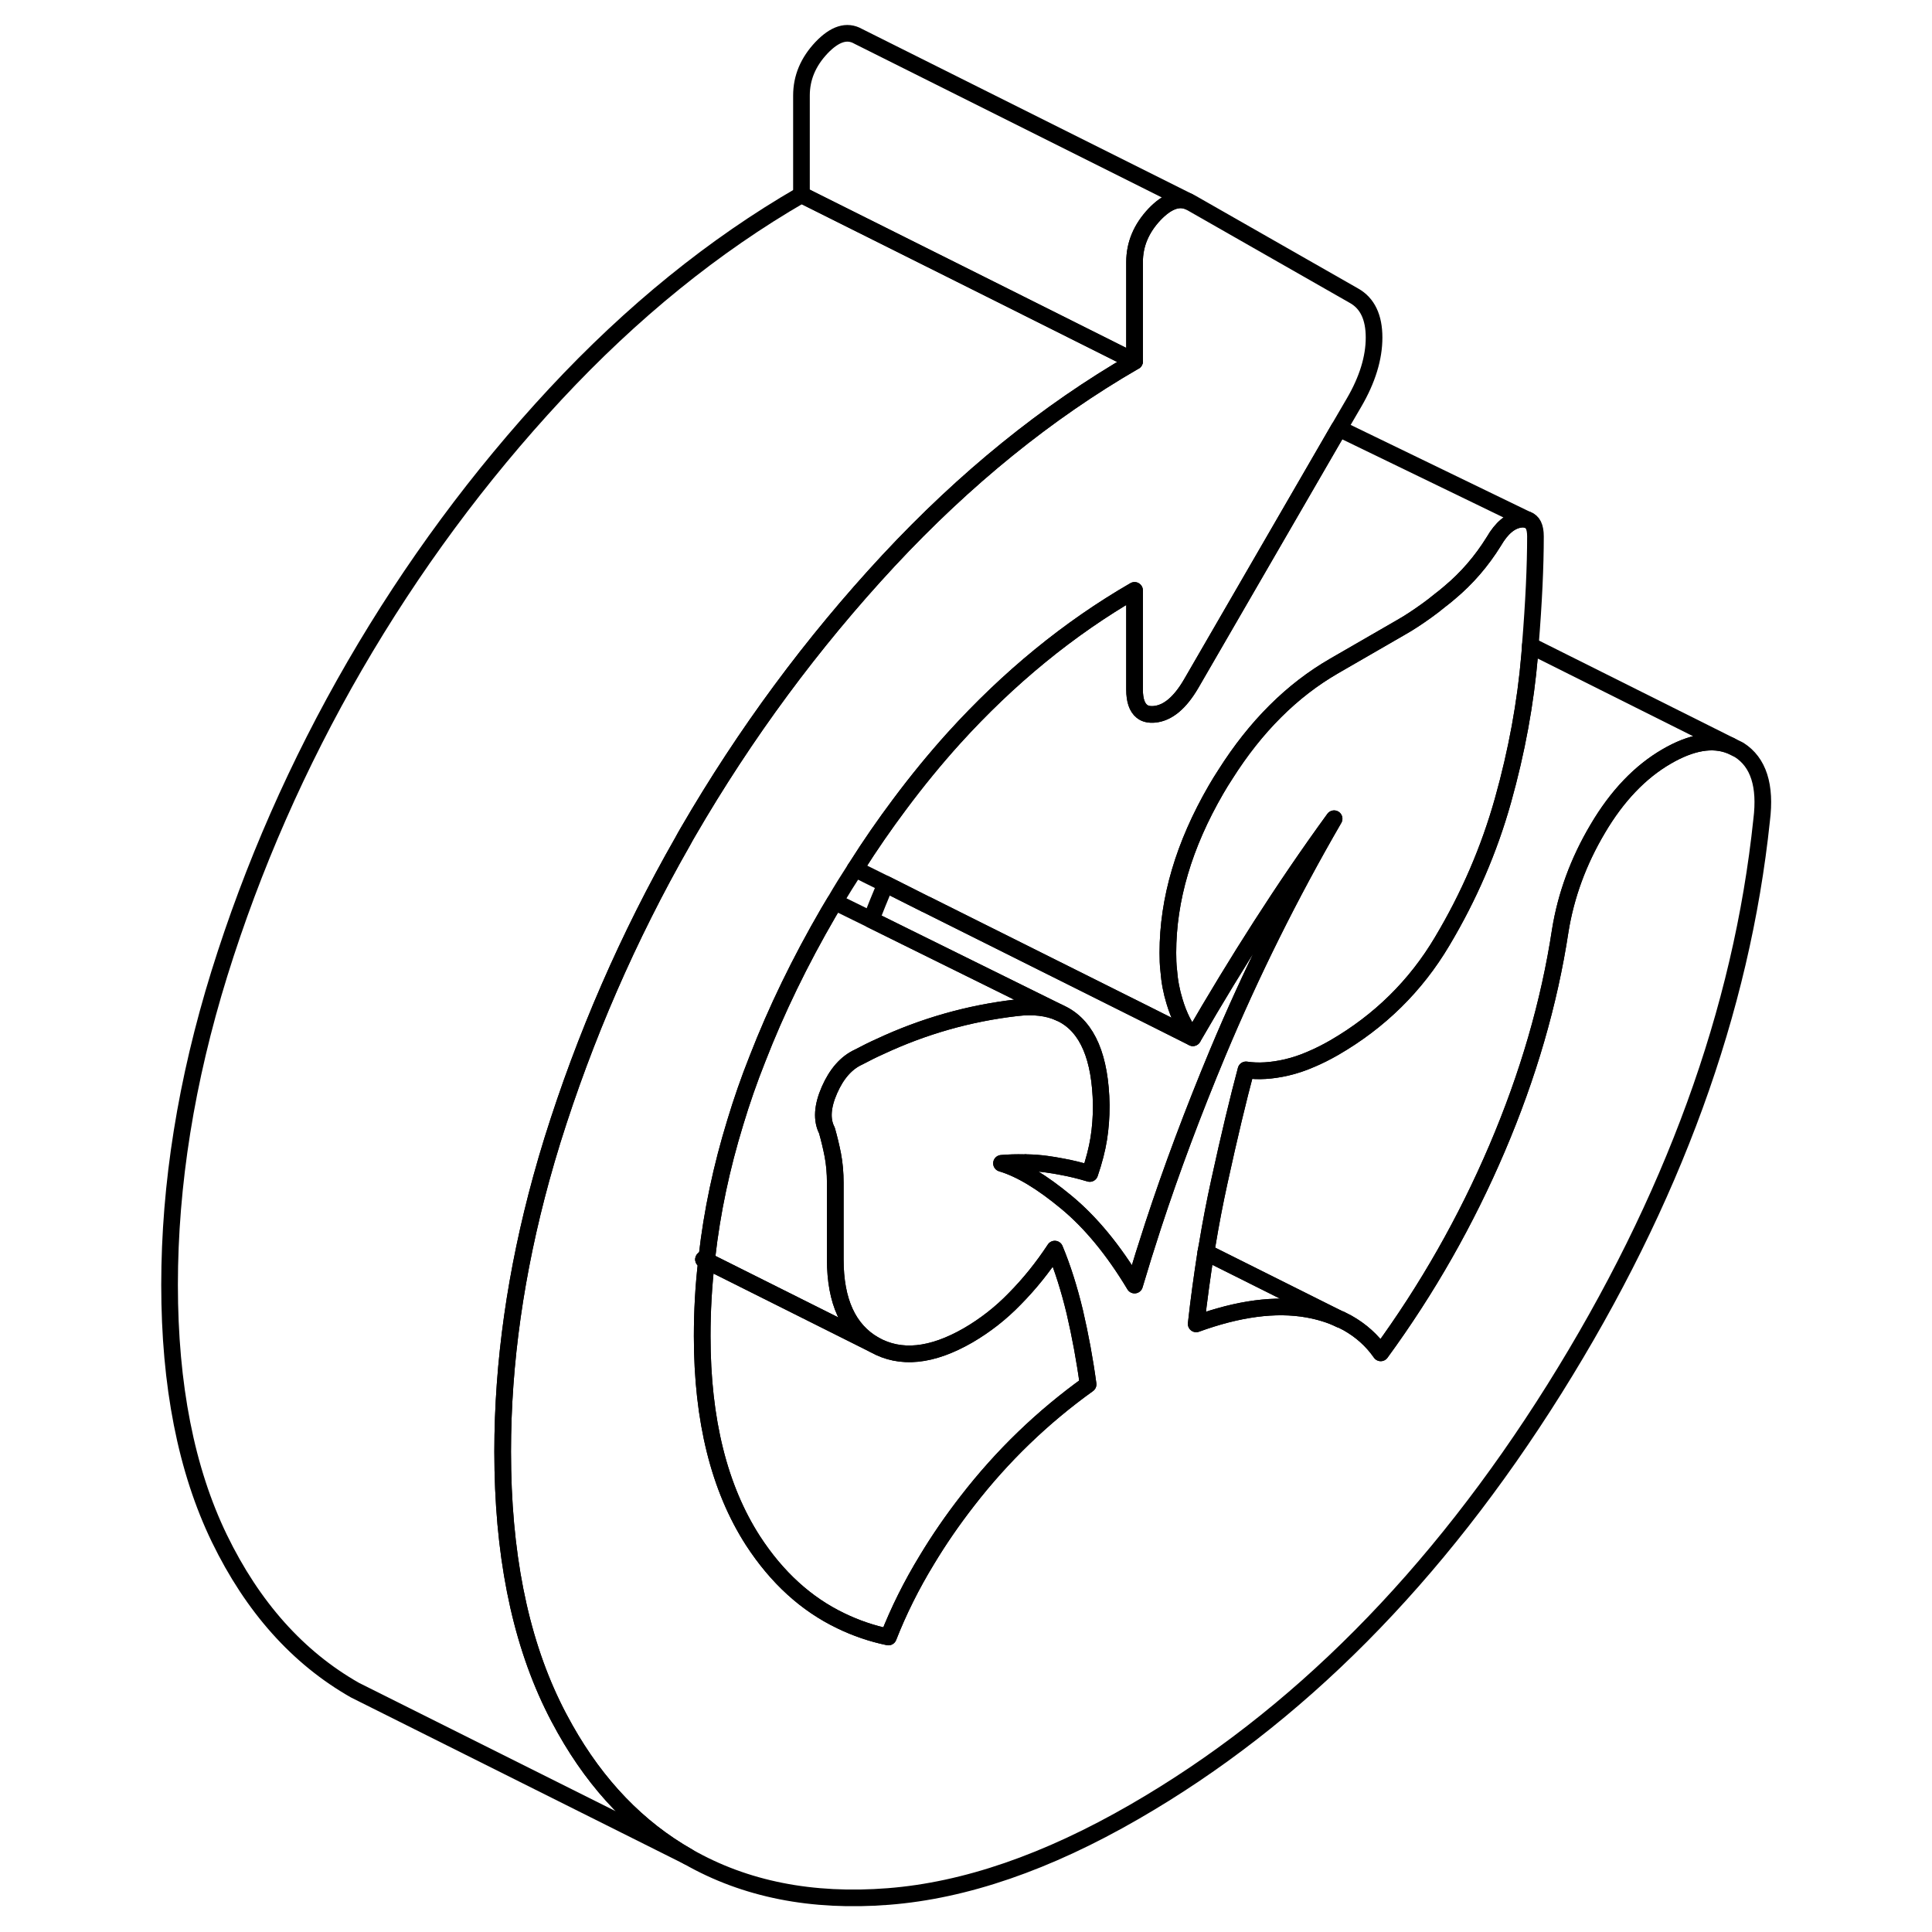 <svg width="48" height="48" viewBox="0 0 100 116" fill="none" xmlns="http://www.w3.org/2000/svg" stroke-width="1px"
     stroke-linecap="round" stroke-linejoin="round">
    <path d="M34.451 75.427C34.431 75.517 34.421 75.608 34.421 75.698L34.241 75.618C34.311 75.548 34.381 75.487 34.451 75.427Z" stroke="currentColor" stroke-linejoin="round"/>
    <path d="M60.121 21.698C54.861 24.738 49.941 28.727 45.341 33.667C40.751 38.608 36.741 44.038 33.311 49.947C33.201 50.138 33.091 50.328 32.991 50.518C29.711 56.258 27.111 62.248 25.171 68.457C24.931 69.228 24.711 69.988 24.501 70.748C22.961 76.358 22.181 81.828 22.181 87.147V87.168C22.181 93.188 23.181 98.258 25.171 102.368C25.411 102.868 25.671 103.358 25.931 103.818C27.841 107.208 30.301 109.768 33.311 111.478L14.871 102.258L13.311 101.478C9.881 99.528 7.171 96.488 5.171 92.368C3.181 88.258 2.181 83.177 2.181 77.147C2.181 71.118 3.181 64.877 5.171 58.458C7.171 52.038 9.881 45.867 13.311 39.947C16.741 34.038 20.751 28.608 25.341 23.668C29.941 18.727 34.861 14.738 40.121 11.697L51.451 17.358L60.121 21.698Z" stroke="currentColor" stroke-linejoin="round"/>
    <path d="M55.611 60.807C54.901 60.487 54.041 60.388 53.031 60.508C50.171 60.838 47.441 61.617 44.831 62.837C44.401 63.028 43.971 63.248 43.551 63.468C42.811 63.807 42.231 64.468 41.801 65.448C41.371 66.427 41.321 67.238 41.651 67.878C41.781 68.338 41.901 68.828 42.001 69.338C42.101 69.858 42.151 70.418 42.151 71.028V75.618C42.151 78.138 42.931 79.838 44.491 80.737L34.421 75.698C34.421 75.608 34.431 75.517 34.451 75.427C34.751 72.767 35.321 70.078 36.151 67.378C36.531 66.118 36.971 64.847 37.481 63.568C38.611 60.657 40.031 57.728 41.751 54.768C41.871 54.558 41.991 54.358 42.121 54.148L44.301 55.218L46.301 56.208L55.611 60.807Z" stroke="currentColor" stroke-linejoin="round"/>
    <path d="M34.451 75.427C34.431 75.517 34.421 75.608 34.421 75.698L34.241 75.618C34.311 75.548 34.381 75.487 34.451 75.427Z" stroke="currentColor" stroke-linejoin="round"/>
    <path d="M57.331 83.118C54.601 85.078 52.181 87.407 50.091 90.108C49.181 91.278 48.371 92.458 47.661 93.638C46.721 95.178 45.951 96.728 45.341 98.287C44.331 98.078 43.381 97.748 42.491 97.317C40.401 96.317 38.641 94.708 37.211 92.508C35.181 89.358 34.161 85.267 34.161 80.228C34.161 78.728 34.241 77.218 34.421 75.698L44.491 80.737C46.061 81.627 47.941 81.438 50.141 80.168C51.131 79.588 52.071 78.868 52.931 77.978C53.801 77.097 54.601 76.108 55.331 74.998C55.791 76.098 56.191 77.358 56.531 78.768C56.861 80.188 57.131 81.638 57.331 83.118Z" stroke="currentColor" stroke-linejoin="round"/>
    <path d="M72.101 49.157C69.441 53.748 67.111 58.438 65.111 63.218C63.641 66.748 62.341 70.207 61.231 73.597C60.841 74.787 60.471 75.978 60.121 77.157C58.861 75.058 57.491 73.397 56.031 72.188C54.561 70.968 53.271 70.188 52.131 69.847C52.591 69.808 53.041 69.797 53.481 69.808C53.541 69.797 53.601 69.797 53.661 69.808C54.061 69.808 54.451 69.847 54.831 69.897C55.131 69.938 55.431 69.987 55.741 70.047C56.301 70.147 56.861 70.287 57.431 70.457C57.691 69.698 57.871 68.998 57.971 68.368C58.071 67.738 58.121 67.078 58.121 66.388V66.347C58.071 63.498 57.301 61.688 55.821 60.907L55.611 60.807L46.301 56.208L44.301 55.218C44.561 54.547 44.831 53.888 45.111 53.218C45.131 53.167 45.151 53.127 45.171 53.078L47.591 54.297H47.601L60.971 60.977L63.621 62.307C64.951 60.008 66.311 57.767 67.711 55.587C69.111 53.407 70.571 51.258 72.101 49.157Z" stroke="currentColor" stroke-linejoin="round"/>
    <path d="M95.901 44.768C94.831 44.338 93.551 44.557 92.071 45.417C90.481 46.337 89.091 47.788 87.931 49.758C86.761 51.728 86.021 53.768 85.681 55.868C85.021 60.218 83.751 64.578 81.891 68.938C80.031 73.297 77.701 77.397 74.901 81.228C74.371 80.468 73.701 79.877 72.901 79.427L72.501 79.228H72.471L64.401 75.188C64.431 75.007 64.461 74.858 64.491 74.698C64.701 73.427 64.941 72.177 65.211 70.948C65.811 68.198 66.351 65.957 66.811 64.237C67.541 64.347 68.361 64.297 69.261 64.088C69.731 63.977 70.221 63.818 70.721 63.597C71.171 63.407 71.631 63.178 72.101 62.907C74.831 61.328 77.001 59.198 78.591 56.518C80.191 53.838 81.411 51.017 82.241 48.057C83.071 45.097 83.601 42.188 83.841 39.347C83.861 39.148 83.871 38.948 83.881 38.758L95.901 44.768Z" stroke="currentColor" stroke-linejoin="round"/>
    <path d="M97.771 49.238C96.571 60.698 92.421 72.078 85.331 83.398C78.241 94.708 69.841 103.168 60.121 108.778C54.861 111.818 49.941 113.508 45.341 113.868C40.751 114.228 36.741 113.438 33.311 111.478C30.301 109.768 27.841 107.208 25.931 103.818C25.671 103.358 25.411 102.868 25.171 102.368C23.181 98.258 22.181 93.188 22.181 87.168V87.148C22.181 81.828 22.961 76.358 24.501 70.748C24.711 69.988 24.931 69.228 25.171 68.458C27.111 62.248 29.711 56.258 32.991 50.518C33.091 50.328 33.201 50.138 33.311 49.948C36.741 44.038 40.751 38.608 45.341 33.668C49.941 28.728 54.861 24.738 60.121 21.698V15.738C60.121 14.668 60.521 13.718 61.321 12.868C62.061 12.098 62.741 11.838 63.361 12.098L63.521 12.178L73.301 17.758C74.101 18.208 74.501 19.048 74.501 20.268C74.501 21.488 74.101 22.798 73.301 24.168L72.391 25.728L63.521 41.048C62.851 42.198 62.121 42.808 61.321 42.888C61.001 42.918 60.741 42.858 60.561 42.708C60.271 42.478 60.121 42.048 60.121 41.408V35.448C56.191 37.718 52.571 40.678 49.271 44.318C48.151 45.558 47.061 46.888 46.011 48.298C45.121 49.488 44.251 50.738 43.431 52.038C43.401 52.078 43.371 52.128 43.341 52.168C42.921 52.818 42.511 53.468 42.121 54.148C41.991 54.358 41.871 54.558 41.751 54.768C40.031 57.728 38.611 60.658 37.481 63.568C36.971 64.848 36.531 66.118 36.151 67.378C35.321 70.078 34.751 72.768 34.451 75.428C34.381 75.488 34.311 75.548 34.241 75.618L34.421 75.698C34.241 77.218 34.161 78.728 34.161 80.228C34.161 85.268 35.181 89.358 37.211 92.508C38.641 94.708 40.401 96.318 42.491 97.318C43.381 97.748 44.331 98.078 45.341 98.288C45.951 96.728 46.721 95.178 47.661 93.638C48.371 92.458 49.181 91.278 50.091 90.108C52.181 87.408 54.601 85.078 57.331 83.118C57.131 81.638 56.861 80.188 56.531 78.768C56.191 77.358 55.791 76.098 55.331 74.998C54.601 76.108 53.801 77.098 52.931 77.978C52.071 78.868 51.131 79.588 50.141 80.168C47.941 81.438 46.061 81.628 44.491 80.738C42.931 79.838 42.151 78.138 42.151 75.618V71.028C42.151 70.418 42.101 69.858 42.001 69.338C41.901 68.828 41.781 68.338 41.651 67.878C41.321 67.238 41.371 66.428 41.801 65.448C42.231 64.468 42.811 63.808 43.551 63.468C43.971 63.248 44.401 63.028 44.831 62.838C47.441 61.618 50.171 60.838 53.031 60.508C54.041 60.388 54.901 60.488 55.611 60.808L55.821 60.908C57.301 61.688 58.071 63.498 58.121 66.348V66.388C58.121 67.078 58.071 67.738 57.971 68.368C57.871 68.998 57.691 69.698 57.431 70.458C56.861 70.288 56.301 70.148 55.741 70.048C55.431 69.988 55.131 69.938 54.831 69.898C54.451 69.848 54.061 69.818 53.661 69.808C53.601 69.798 53.541 69.798 53.481 69.808C53.041 69.798 52.591 69.808 52.131 69.848C53.271 70.188 54.561 70.968 56.031 72.188C57.491 73.398 58.861 75.058 60.121 77.158C60.471 75.978 60.841 74.788 61.231 73.598C62.341 70.208 63.641 66.748 65.111 63.218C67.111 58.438 69.441 53.748 72.101 49.158C70.571 51.258 69.111 53.408 67.711 55.588C66.311 57.768 64.951 60.008 63.621 62.308C63.151 61.728 62.781 61.008 62.521 60.128C62.341 59.548 62.221 58.928 62.171 58.258C62.131 57.918 62.121 57.568 62.121 57.208C62.121 53.998 63.081 50.738 65.011 47.408C65.191 47.098 65.381 46.788 65.571 46.498C67.391 43.618 69.571 41.448 72.101 39.988L76.101 37.678C76.601 37.398 77.111 37.058 77.641 36.678C77.911 36.488 78.181 36.278 78.461 36.048C78.651 35.908 78.841 35.748 79.041 35.578C80.071 34.718 80.961 33.688 81.691 32.508C82.161 31.698 82.691 31.258 83.291 31.178C83.451 31.158 83.581 31.168 83.701 31.208C84.031 31.308 84.191 31.638 84.191 32.208C84.191 33.988 84.091 36.168 83.881 38.758C83.871 38.948 83.861 39.148 83.841 39.348C83.601 42.188 83.071 45.098 82.241 48.058C81.411 51.018 80.191 53.838 78.591 56.518C77.001 59.198 74.831 61.328 72.101 62.908C71.631 63.178 71.171 63.408 70.721 63.598C70.221 63.818 69.731 63.978 69.261 64.088C68.361 64.298 67.541 64.348 66.811 64.238C66.351 65.958 65.811 68.198 65.211 70.948C64.941 72.178 64.701 73.428 64.491 74.698C64.461 74.858 64.431 75.008 64.401 75.178C64.181 76.598 63.981 78.028 63.821 79.488C66.351 78.568 68.581 78.268 70.511 78.608C71.231 78.738 71.881 78.938 72.471 79.218H72.501L72.901 79.428C73.701 79.878 74.371 80.468 74.901 81.228C77.701 77.398 80.031 73.298 81.891 68.938C83.751 64.578 85.021 60.218 85.681 55.868C86.021 53.768 86.761 51.728 87.931 49.758C89.091 47.788 90.481 46.338 92.071 45.418C93.551 44.558 94.831 44.338 95.901 44.768L96.421 45.028C97.581 45.768 98.031 47.168 97.771 49.238Z" stroke="currentColor" stroke-linejoin="round"/>
    <path d="M63.361 12.098C62.741 11.838 62.061 12.098 61.321 12.868C60.521 13.718 60.121 14.668 60.121 15.738V21.698L51.451 17.358L40.121 11.697V5.738C40.121 4.668 40.521 3.718 41.321 2.868C42.121 2.028 42.851 1.798 43.521 2.178L63.361 12.098Z" stroke="currentColor" stroke-linejoin="round"/>
    <path d="M72.471 79.218C71.881 78.938 71.231 78.737 70.511 78.608C68.581 78.267 66.351 78.567 63.821 79.487C63.981 78.028 64.181 76.597 64.401 75.188L72.471 79.218Z" stroke="currentColor" stroke-linejoin="round"/>
    <path d="M83.701 31.207C83.581 31.168 83.451 31.157 83.291 31.177C82.691 31.258 82.161 31.698 81.691 32.508C80.961 33.688 80.071 34.718 79.041 35.578C78.841 35.748 78.651 35.907 78.461 36.047C78.181 36.278 77.911 36.487 77.641 36.678C77.111 37.057 76.601 37.398 76.101 37.678L72.101 39.987C69.571 41.447 67.391 43.618 65.571 46.498C65.381 46.788 65.191 47.097 65.011 47.407C63.081 50.737 62.121 53.998 62.121 57.208C62.121 57.568 62.131 57.918 62.171 58.258C62.221 58.928 62.341 59.548 62.521 60.128C62.781 61.008 63.151 61.727 63.621 62.307L60.971 60.977L47.601 54.297H47.591L45.171 53.078L44.061 52.528L43.621 52.307L43.341 52.167C43.341 52.167 43.401 52.078 43.431 52.038C44.251 50.737 45.121 49.487 46.011 48.297C47.061 46.888 48.151 45.557 49.271 44.318C52.571 40.678 56.191 37.718 60.121 35.447V41.407C60.121 42.047 60.271 42.477 60.561 42.708C60.741 42.858 61.001 42.918 61.321 42.888C62.121 42.808 62.851 42.197 63.521 41.047L72.391 25.727L83.701 31.207Z" stroke="currentColor" stroke-linejoin="round"/>
    <path d="M83.801 31.258L83.701 31.207" stroke="currentColor" stroke-linejoin="round"/>
</svg>